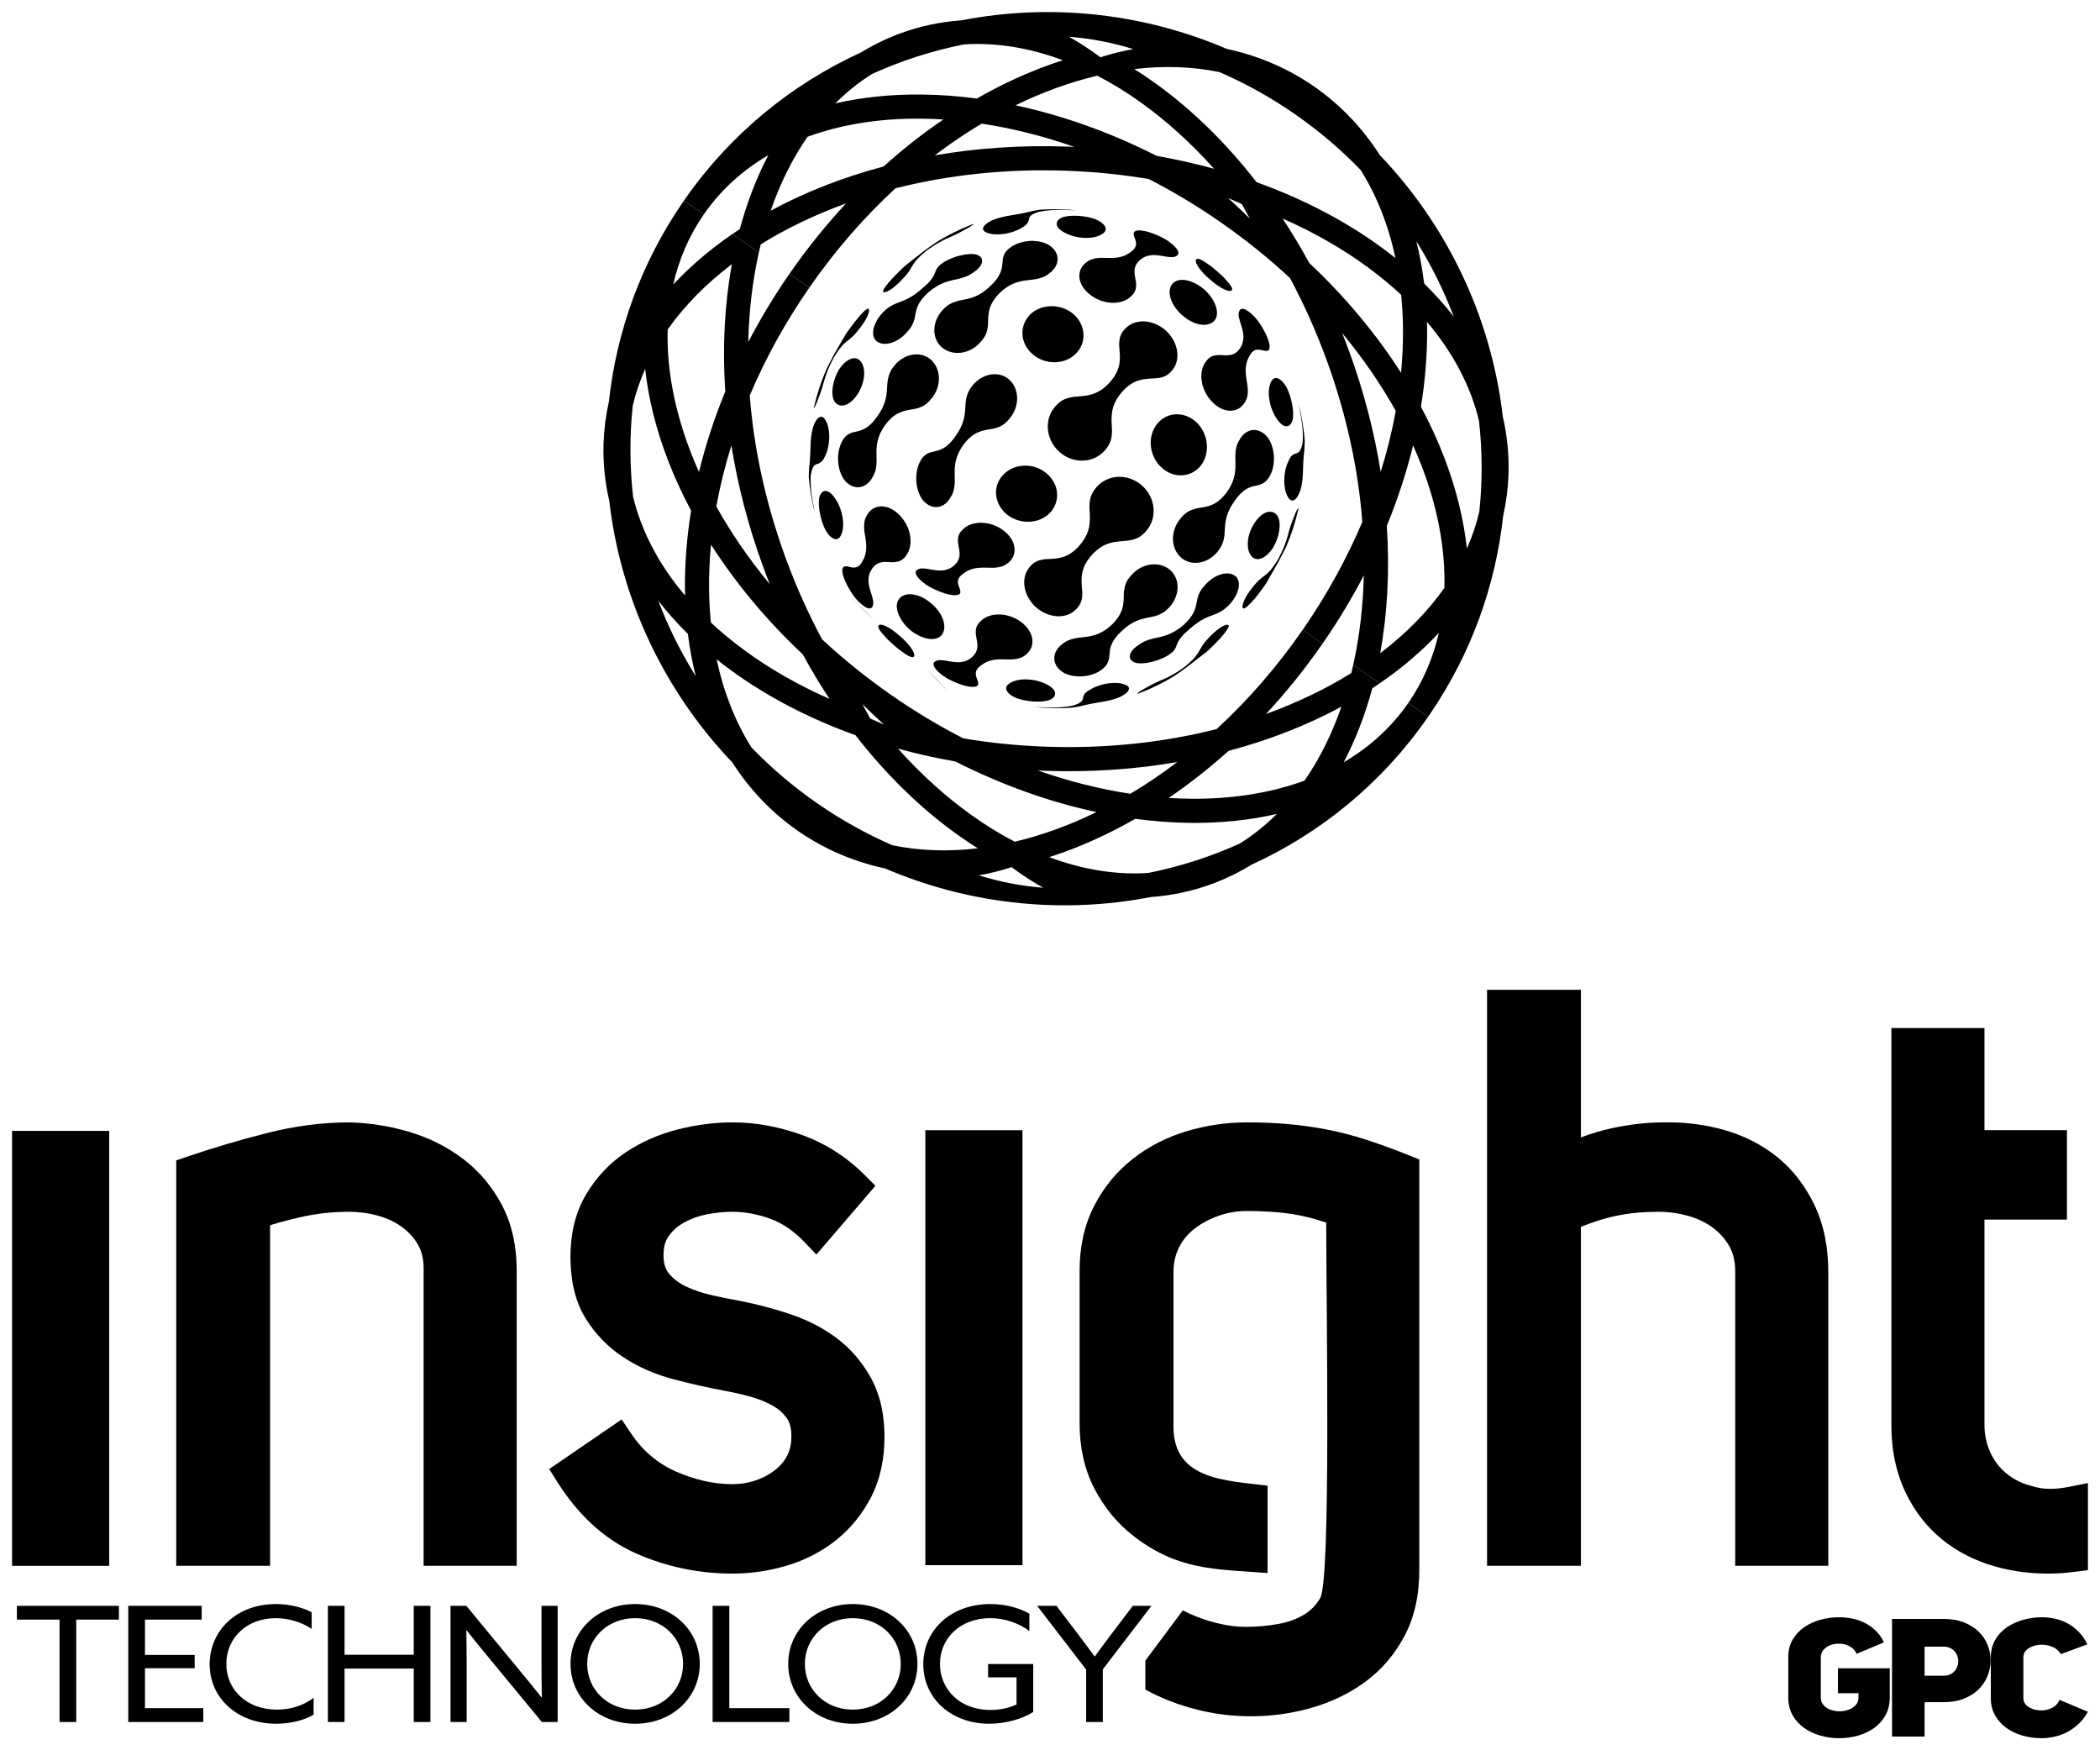 <?xml version="1.0" encoding="utf-8"?>
<svg width="174px" height="145px" viewBox="0 0 174 145" version="1.1" xmlns:xlink="http://www.w3.org/1999/xlink" xmlns="http://www.w3.org/2000/svg">
  <defs>
    <path d="M174 0L174 0L174 145L0 145L0 0L174 0Z" id="path_1" />
    <clipPath id="clip_1">
      <use xlink:href="#path_1" clip-rule="evenodd" fill-rule="evenodd" />
    </clipPath>
  </defs>
  <g id="logo">
    <path d="M174 0L174 0L174 145L0 145L0 0L174 0Z" id="logo" fill="currentColor" fill-opacity="0" stroke="none" />
    <g id="TEXTO" transform="translate(1 82)" clip-path="url(#clip_1)">
      <g id="TEXTO">
        <path d="M3.936 60.655L5.318 60.655L5.318 52.175L8.854 52.175L8.854 51.032L0.4 51.032L0.4 52.175L3.936 52.175L3.936 60.655ZM9.629 60.655L15.842 60.655L15.842 59.512L11.012 59.512L11.012 56.203L15.13 56.203L15.13 55.099L11.012 55.099L11.012 52.175L15.712 52.175L15.712 51.032L9.629 51.032L9.629 60.655ZM16.371 55.87C16.371 58.688 18.684 60.801 21.886 60.801C22.991 60.801 24.14 60.548 24.985 60.056L24.985 58.661C24.155 59.272 23.122 59.632 21.958 59.632C19.441 59.632 17.753 57.983 17.753 55.843C17.753 53.703 19.441 52.055 21.842 52.055C22.962 52.055 24.039 52.415 24.825 52.946L24.825 51.563C23.995 51.138 22.962 50.886 21.856 50.886C18.553 50.886 16.371 53.132 16.371 55.87L16.371 55.87ZM26.168 60.655L27.55 60.655L27.55 56.23L33.283 56.23L33.283 60.655L34.665 60.655L34.665 51.032L33.283 51.032L33.283 55.085L27.55 55.085L27.55 51.032L26.168 51.032L26.168 60.655ZM37.666 60.655L37.666 55.817C37.666 54.887 37.652 53.916 37.638 53.078L37.666 53.066C38.263 53.822 38.874 54.581 39.485 55.312L43.895 60.655L45.204 60.655L45.204 51.032L43.866 51.032L43.866 55.87C43.866 56.8 43.88 57.77 43.895 58.609L43.866 58.621C43.269 57.865 42.657 57.106 42.046 56.375L37.638 51.032L36.328 51.032L36.328 60.655L37.666 60.655ZM46.271 55.844C46.271 58.634 48.57 60.801 51.626 60.801C54.681 60.801 56.98 58.634 56.98 55.844C56.98 53.052 54.681 50.886 51.626 50.886C48.57 50.886 46.271 53.052 46.271 55.844L46.271 55.844ZM47.653 55.844C47.653 53.73 49.326 52.055 51.626 52.055C53.924 52.055 55.598 53.73 55.598 55.844C55.598 57.958 53.924 59.632 51.626 59.632C49.326 59.632 47.653 57.958 47.653 55.844L47.653 55.844ZM58.046 60.655L64.405 60.655L64.405 59.512L59.428 59.512L59.428 51.032L58.046 51.032L58.046 60.655ZM64.308 55.844C64.308 58.634 66.606 60.801 69.661 60.801C72.718 60.801 75.017 58.634 75.017 55.844C75.017 53.052 72.718 50.886 69.661 50.886C66.606 50.886 64.308 53.052 64.308 55.844L64.308 55.844ZM65.689 55.844C65.689 53.73 67.363 52.055 69.661 52.055C71.961 52.055 73.634 53.73 73.634 55.844C73.634 57.958 71.961 59.632 69.661 59.632C67.363 59.632 65.689 57.958 65.689 55.844L65.689 55.844ZM75.501 55.87C75.501 58.727 77.844 60.801 80.957 60.801C82.31 60.801 83.678 60.415 84.61 59.83L84.61 55.856L80.87 55.856L80.87 56.959L83.227 56.959L83.227 59.206C82.645 59.485 81.889 59.659 81.073 59.659C78.454 59.659 76.883 57.89 76.883 55.844C76.883 53.729 78.556 52.055 81.03 52.055C82.282 52.055 83.445 52.481 84.289 53.118L84.289 51.683C83.533 51.258 82.427 50.886 81.059 50.886C77.785 50.886 75.501 53.039 75.501 55.87L75.501 55.87ZM88.993 60.655L90.376 60.655L90.376 56.296L94.406 51.032L92.864 51.032L91.089 53.372C90.609 54.009 90.158 54.608 89.721 55.219L89.692 55.219C89.241 54.593 88.775 53.983 88.324 53.384L86.534 51.032L84.934 51.032L88.993 56.309L88.993 60.655" id="TECHNOLOGY" fill="currentColor" fill-rule="evenodd" stroke="none" />
        <g id="INSIGHT">
          <path d="M108.886 19.286C108.006 18.984 107.101 18.744 106.186 18.598C104.917 18.394 103.616 18.324 102.332 18.324C101.54 18.324 100.766 18.449 100.016 18.705C99.29 18.954 98.612 19.304 97.999 19.769C97.447 20.19 97.014 20.707 96.698 21.325C96.365 21.975 96.23 22.678 96.23 23.406L96.23 36.196C96.23 40.653 100.66 40.642 104.028 41.077L104.028 48.314C99.634 47.992 96.61 48.088 92.962 45.28C91.586 44.221 90.501 42.898 89.698 41.358C88.818 39.675 88.453 37.829 88.453 35.938L88.453 23.277C88.453 21.404 88.802 19.567 89.663 17.895C90.446 16.371 91.509 15.062 92.856 14.007C94.191 12.96 95.694 12.204 97.315 11.715C98.947 11.225 100.628 10.982 102.332 10.982C103.434 10.982 104.537 11.023 105.634 11.116C106.705 11.207 107.77 11.354 108.826 11.553C109.949 11.764 111.055 12.052 112.143 12.4C113.369 12.794 114.58 13.245 115.776 13.724L116.599 14.055L116.599 48.081C116.599 49.989 116.257 51.889 115.346 53.583C114.542 55.075 113.464 56.35 112.095 57.348C110.751 58.328 109.252 59.029 107.656 59.485C106.026 59.952 104.35 60.183 102.655 60.183C100.289 60.183 97.992 59.736 95.791 58.863C95.136 58.603 94.505 58.305 93.9 57.967L93.9 55.572L97.002 51.411C97.354 51.592 97.715 51.755 98.082 51.901C98.766 52.175 99.472 52.392 100.192 52.547C100.852 52.69 101.528 52.776 102.203 52.776C103.11 52.776 104.015 52.697 104.907 52.538C105.658 52.404 106.386 52.163 107.041 51.767C107.611 51.426 108.053 50.968 108.388 50.392C109.292 48.838 108.886 26.053 108.886 19.286" id="path14" fill="currentColor" fill-rule="evenodd" stroke="none" />
          <path d="M21.379 19.503L21.379 47.714L13.603 47.714L13.603 14.132L14.491 13.829C16.678 13.084 18.895 12.427 21.135 11.862C23.359 11.299 25.638 10.982 27.951 10.982C29.66 11.028 31.33 11.293 32.951 11.78C34.56 12.264 36.061 13.005 37.398 14.028C38.745 15.06 39.812 16.35 40.599 17.854C41.476 19.532 41.813 21.395 41.813 23.277L41.813 47.714L34.1 47.714L34.1 23.082C34.1 22.383 33.974 21.685 33.61 21.077C33.258 20.488 32.806 19.998 32.244 19.605C31.642 19.184 30.977 18.889 30.269 18.698C29.505 18.494 28.724 18.389 27.933 18.389C26.568 18.389 25.208 18.532 23.877 18.839C23.045 19.031 22.202 19.245 21.379 19.503" id="path18" fill="currentColor" fill-rule="evenodd" stroke="none" />
          <path d="M59.694 40.955C60.327 40.955 60.946 40.859 61.547 40.664C62.132 40.474 62.672 40.199 63.163 39.828C63.601 39.499 63.953 39.099 64.211 38.614C64.479 38.11 64.573 37.539 64.573 36.97C64.573 36.469 64.494 35.919 64.199 35.498C63.894 35.064 63.506 34.726 63.044 34.463C62.468 34.137 61.851 33.892 61.214 33.715C60.507 33.518 59.791 33.357 59.071 33.223C57.642 32.96 56.225 32.635 54.819 32.266C53.343 31.88 51.94 31.284 50.663 30.447C49.384 29.61 48.336 28.532 47.528 27.231C46.579 25.704 46.267 23.889 46.267 22.114C46.267 20.286 46.633 18.492 47.584 16.913C48.417 15.529 49.503 14.361 50.846 13.463C52.164 12.583 53.616 11.962 55.15 11.57C56.637 11.193 58.159 10.982 59.694 10.982C61.67 10.982 63.602 11.357 65.458 12.028C67.441 12.747 69.184 13.876 70.676 15.373L71.536 16.233L66.644 21.933L65.647 20.891C64.842 20.05 63.901 19.353 62.799 18.957C61.799 18.6 60.758 18.389 59.694 18.389C58.997 18.389 58.297 18.465 57.611 18.592C56.945 18.716 56.309 18.936 55.714 19.261C55.194 19.546 54.753 19.916 54.407 20.397C54.076 20.855 53.978 21.431 53.978 21.984C53.978 22.526 54.075 23.098 54.437 23.52C54.839 23.99 55.327 24.345 55.888 24.602C56.588 24.922 57.324 25.157 58.074 25.321C58.859 25.493 59.647 25.656 60.452 25.797C61.829 26.072 63.173 26.435 64.492 26.875C65.861 27.333 67.15 27.981 68.309 28.845C69.492 29.728 70.437 30.843 71.153 32.134C71.984 33.633 72.285 35.336 72.285 37.036C72.285 38.77 71.971 40.481 71.172 42.032C70.457 43.416 69.495 44.618 68.277 45.59C67.071 46.552 65.705 47.246 64.23 47.691C62.755 48.138 61.236 48.362 59.694 48.362C56.927 48.362 54.254 47.816 51.722 46.7C48.927 45.466 46.799 43.336 45.18 40.775L44.503 39.703L50.51 35.59L51.245 36.695C52.197 38.126 53.428 39.211 55.001 39.904C56.489 40.558 58.062 40.955 59.694 40.955" id="path20" fill="currentColor" fill-rule="evenodd" stroke="none" />
          <path d="M75.67 11.631L83.72 11.631L83.72 47.666L75.67 47.666L75.67 11.631Z" id="Retângulo" fill="currentColor" fill-rule="evenodd" stroke="none" />
          <path d="M0 11.685L8.05 11.685L8.05 47.72L0 47.72L0 11.685Z" id="Retângulo-Copy" fill="currentColor" fill-rule="evenodd" stroke="none" />
          <path d="M129.989 19.634L129.989 47.714L122.213 47.714L122.213 0L129.989 0L129.989 12.227C130.826 11.91 131.684 11.653 132.562 11.463C133.976 11.159 135.418 10.982 136.866 10.982C137.016 10.982 137.166 10.982 137.317 10.982C138.858 10.982 140.381 11.191 141.865 11.613C143.471 12.069 144.96 12.805 146.262 13.856C147.581 14.926 148.587 16.269 149.325 17.793C150.171 19.542 150.487 21.476 150.487 23.406L150.487 47.715L142.774 47.715L142.774 23.341C142.774 22.608 142.65 21.866 142.277 21.225C141.922 20.617 141.465 20.102 140.897 19.687C140.284 19.24 139.595 18.931 138.867 18.727C138.066 18.503 137.246 18.389 136.414 18.389C135.25 18.389 134.08 18.483 132.937 18.718C131.944 18.92 130.947 19.253 129.989 19.634" id="path24" fill="currentColor" fill-rule="evenodd" stroke="none" />
          <path d="M163.427 11.628L170.26 11.628L170.26 19.034L163.427 19.034L163.427 36.067C163.427 36.84 163.587 37.577 163.896 38.285C164.204 38.986 164.653 39.573 165.241 40.061C165.873 40.587 166.605 40.925 167.398 41.123L167.432 41.132L167.466 41.143C167.925 41.284 168.405 41.342 168.885 41.342C169.403 41.342 169.926 41.275 170.433 41.173L172 40.86L172 48.077L170.853 48.222C170.496 48.267 170.137 48.301 169.778 48.326C169.417 48.349 169.054 48.362 168.691 48.362C166.956 48.362 165.238 48.113 163.593 47.548C162.048 47.015 160.633 46.217 159.427 45.108C158.234 44.014 157.327 42.692 156.69 41.202C155.995 39.576 155.715 37.829 155.715 36.067L155.715 3.166L163.427 3.166L163.427 11.628" id="path26" fill="currentColor" fill-rule="evenodd" stroke="none" />
        </g>
        <g id="GPC" transform="translate(147.171 51.98)">
          <path d="M20.987 10.02C20.464 10.02 19.951 9.95 19.449 9.814C18.947 9.674 18.497 9.467 18.1 9.186C17.704 8.907 17.385 8.558 17.144 8.142C16.903 7.723 16.782 7.24 16.782 6.689L16.782 3.33C16.782 2.779 16.903 2.295 17.144 1.878C17.385 1.461 17.704 1.114 18.1 0.839C18.497 0.563 18.952 0.354 19.465 0.213C19.977 0.071 20.499 0 21.032 0C21.363 0 21.704 0.036 22.056 0.109C22.408 0.182 22.749 0.304 23.081 0.474C23.412 0.644 23.726 0.873 24.023 1.163C24.318 1.451 24.573 1.812 24.784 2.243L22.584 3.055C22.402 2.753 22.142 2.542 21.8 2.422C21.529 2.322 21.262 2.27 21.002 2.27C20.922 2.27 20.84 2.275 20.76 2.284C20.418 2.322 20.119 2.429 19.863 2.608C19.608 2.787 19.479 3.028 19.479 3.33L19.479 6.689C19.479 6.983 19.608 7.219 19.863 7.398C20.119 7.577 20.418 7.68 20.76 7.707C20.821 7.716 20.881 7.721 20.941 7.721C21.222 7.721 21.499 7.661 21.77 7.543C22.092 7.414 22.327 7.179 22.478 6.841L24.829 7.832C24.608 8.226 24.346 8.564 24.046 8.843C23.743 9.124 23.422 9.351 23.081 9.526C22.739 9.7 22.388 9.825 22.026 9.903C21.665 9.98 21.318 10.02 20.987 10.02" id="path30" fill="currentColor" fill-rule="evenodd" stroke="none" />
          <path d="M12.861 4.844C13.133 4.844 13.359 4.785 13.54 4.665C13.721 4.547 13.856 4.397 13.947 4.218C14.037 4.039 14.082 3.848 14.082 3.64C14.082 3.434 14.037 3.241 13.947 3.062C13.856 2.883 13.721 2.735 13.54 2.615C13.359 2.495 13.133 2.436 12.861 2.436L11.295 2.436L11.295 4.844L12.861 4.844ZM8.597 0.138L12.861 0.138C13.515 0.138 14.085 0.236 14.572 0.433C15.059 0.63 15.467 0.889 15.793 1.211C16.12 1.531 16.362 1.9 16.524 2.313C16.684 2.724 16.765 3.146 16.765 3.579C16.765 4.01 16.682 4.434 16.515 4.851C16.35 5.269 16.107 5.638 15.784 5.96C15.464 6.282 15.059 6.539 14.572 6.738C14.085 6.934 13.519 7.033 12.877 7.033L11.295 7.033L11.295 9.882L8.597 9.882L8.597 0.138" id="path32" fill="currentColor" fill-rule="evenodd" stroke="none" />
          <path d="M4.173 2.189C4.103 2.189 4.033 2.193 3.963 2.202C3.731 2.22 3.523 2.277 3.338 2.374C3.151 2.47 2.999 2.595 2.878 2.753C2.758 2.908 2.697 3.093 2.697 3.304L2.697 6.648C2.697 6.904 2.775 7.117 2.93 7.287C3.087 7.458 3.279 7.584 3.511 7.666C3.742 7.748 3.991 7.789 4.256 7.789C4.522 7.789 4.771 7.746 5.003 7.661C5.234 7.571 5.427 7.446 5.582 7.28C5.739 7.115 5.816 6.904 5.816 6.648L5.816 6.29L4.114 6.29L4.114 4.225L8.408 4.225L8.408 6.648C8.408 7.206 8.29 7.698 8.054 8.12C7.818 8.542 7.504 8.893 7.112 9.174C6.72 9.453 6.274 9.664 5.771 9.807C5.269 9.948 4.752 10.02 4.219 10.02C3.687 10.02 3.169 9.948 2.667 9.807C2.165 9.664 1.715 9.453 1.318 9.174C0.922 8.893 0.602 8.542 0.361 8.12C0.121 7.698 0 7.206 0 6.648L0 3.304C0 2.753 0.121 2.27 0.361 1.857C0.602 1.445 0.922 1.1 1.318 0.825C1.715 0.551 2.165 0.343 2.667 0.206C3.169 0.068 3.687 0 4.219 0C4.56 0 4.912 0.034 5.273 0.104C5.636 0.172 5.982 0.288 6.314 0.452C6.645 0.619 6.951 0.833 7.232 1.1C7.513 1.366 7.745 1.692 7.926 2.078L5.665 3.028C5.565 2.808 5.422 2.633 5.236 2.506C5.05 2.375 4.847 2.284 4.626 2.229C4.486 2.202 4.335 2.189 4.173 2.189" id="path34" fill="currentColor" fill-rule="evenodd" stroke="none" />
        </g>
      </g>
    </g>
    <g id="BOLAS" transform="translate(50 1)" clip-path="url(#clip_1)">
      <g id="BOLA-EXTERNA">
        <path d="M36.935 70.009C39.669 71.033 42.435 71.494 45.125 71.322C47.743 70.802 50.298 69.982 52.734 68.879C53.836 68.186 54.857 67.369 55.795 66.431C53.56 66.946 51.175 67.194 48.688 67.171C47.18 67.157 45.635 67.046 44.064 66.837C42.118 67.95 40.139 68.874 38.157 69.594C37.751 69.739 37.343 69.88 36.935 70.009L36.935 70.009ZM13.787 47.4C13.596 46.919 13.409 46.435 13.23 45.945L13.209 45.89C11.987 42.546 11.123 39.19 10.601 35.905C10.07 37.601 9.654 39.29 9.352 40.957C10.573 43.152 12.057 45.316 13.787 47.4L13.787 47.4ZM36.437 72.543C35.559 72.055 34.687 71.487 33.819 70.84C32.906 71.134 31.996 71.363 31.095 71.515C32.866 72.065 34.652 72.408 36.437 72.543L36.437 72.543ZM22.105 58.524C22.482 58.697 22.863 58.864 23.245 59.025C23.082 58.879 22.92 58.73 22.759 58.579C22.314 58.166 21.876 57.747 21.444 57.322C21.662 57.726 21.883 58.129 22.105 58.524L22.105 58.524ZM8.903 50.574C9.757 51.371 10.678 52.134 11.663 52.856C13.755 54.393 16.131 55.755 18.73 56.9C17.954 55.724 17.214 54.493 16.517 53.215C13.496 50.374 10.944 47.294 8.913 44.117C8.793 45.357 8.739 46.583 8.751 47.782C8.76 48.731 8.812 49.662 8.903 50.574L8.903 50.574ZM3.458 29.561C3.016 30.556 2.669 31.578 2.425 32.627C2.161 35.129 2.175 37.646 2.454 40.139C3.153 43.059 4.639 45.829 6.763 48.336C6.759 48.159 6.755 47.984 6.753 47.804C6.733 45.697 6.903 43.52 7.264 41.306C6.517 39.908 5.871 38.5 5.331 37.09C4.359 34.561 3.727 32.029 3.458 29.561L3.458 29.561ZM10.641 20.886C8.514 22.5 6.716 24.319 5.32 26.299C5.231 29.52 5.88 32.942 7.197 36.375C7.418 36.952 7.658 37.528 7.916 38.103C8.454 35.889 9.181 33.655 10.094 31.432C9.846 27.738 10.039 24.183 10.641 20.886L10.641 20.886ZM6.997 51.514C6.102 50.636 5.282 49.718 4.544 48.769C5.365 50.931 6.401 53.024 7.646 55.015C7.362 53.882 7.146 52.713 6.997 51.514L6.997 51.514ZM20.883 59.908C16.978 58.505 13.465 56.657 10.486 54.47C10.108 54.191 9.736 53.907 9.375 53.617C9.947 56.298 10.91 58.766 12.263 60.921C13.891 62.605 15.708 64.158 17.709 65.546C19.709 66.933 21.8 68.093 23.947 69.026C26.199 69.492 28.579 69.566 31.017 69.278C30.432 68.91 29.852 68.522 29.277 68.109C26.273 65.954 23.427 63.184 20.883 59.908L20.883 59.908ZM29.157 62.083C27.53 61.799 25.945 61.443 24.406 61.02C26.301 63.139 28.33 64.973 30.44 66.488C31.631 67.341 32.847 68.093 34.077 68.733C35.208 68.465 36.343 68.125 37.48 67.711C38.607 67.303 39.735 66.824 40.854 66.276C36.998 65.45 33.042 64.054 29.157 62.083L29.157 62.083ZM47.543 62.133C44.068 62.732 40.394 62.991 36.601 62.857L36.554 62.855C36.367 62.848 36.18 62.841 35.992 62.832C38.578 63.736 41.151 64.378 43.658 64.76C44.974 63.977 46.272 63.098 47.543 62.133L47.543 62.133ZM61.145 57.544C58.336 59.066 55.187 60.305 51.792 61.207C50.191 62.648 48.532 63.949 46.835 65.103C47.464 65.144 48.087 65.166 48.703 65.171C52.094 65.2 55.274 64.701 58.09 63.67C59.338 61.87 60.361 59.808 61.145 57.544L61.145 57.544ZM68.327 58.387C64.504 63.902 59.41 68.023 53.688 70.64C52.742 71.224 51.744 71.721 50.691 72.127L50.689 72.132L50.389 72.241C48.752 72.841 47.068 73.19 45.361 73.313C45.071 73.37 44.779 73.422 44.487 73.472C37.514 74.654 30.162 73.867 23.35 70.951C20.764 70.395 18.325 69.367 16.12 67.839C13.915 66.308 12.098 64.383 10.671 62.154C5.554 56.795 2.239 50.184 0.903 43.234C0.73 42.328 0.589 41.415 0.484 40.498C0.127 38.968 -0.039 37.394 0.008 35.794L0.01 35.671C0.05 34.522 0.2 33.394 0.448 32.293C1.079 26.469 3.12 20.738 6.673 15.614L8.32 16.756C7.093 18.525 6.256 20.484 5.782 22.573C7.196 21.056 8.84 19.655 10.679 18.393L12.876 19.916C12.355 22.253 12.058 24.743 11.997 27.336C12.995 25.422 14.134 23.529 15.416 21.678L17.063 22.823C15.049 25.727 13.402 28.737 12.121 31.768C12.456 36.1 13.42 40.627 15.069 45.148L15.088 45.203C15.959 47.584 16.977 49.846 18.116 51.968C19.883 53.61 21.814 55.167 23.9 56.616C25.834 57.958 27.812 59.141 29.808 60.167C32.013 60.539 34.296 60.773 36.638 60.857L36.688 60.859C41.68 61.034 46.453 60.503 50.806 59.4C53.377 57.031 55.787 54.28 57.937 51.178L59.584 52.32C58.129 54.418 56.557 56.364 54.899 58.149C57.466 57.22 59.839 56.08 61.966 54.759C62.02 54.536 62.073 54.312 62.124 54.082L64.32 55.608C64.118 55.746 63.912 55.885 63.705 56.021C63.11 58.219 62.318 60.276 61.339 62.149C63.466 60.9 65.279 59.268 66.681 57.245L68.327 58.387" id="path38" fill="currentColor" fill-rule="evenodd" stroke="none" />
        <path d="M38.064 3.989C35.33 2.968 32.564 2.505 29.875 2.679C27.255 3.199 24.701 4.019 22.266 5.122C21.163 5.813 20.142 6.632 19.204 7.568C21.439 7.055 23.825 6.807 26.311 6.83C27.82 6.843 29.365 6.955 30.935 7.164C32.881 6.049 34.86 5.127 36.842 4.407C37.249 4.26 37.657 4.121 38.064 3.989L38.064 3.989ZM61.212 26.601C61.403 27.08 61.589 27.566 61.768 28.056L61.79 28.11C63.013 31.455 63.876 34.811 64.399 38.096C64.929 36.4 65.346 34.711 65.648 33.044C64.426 30.849 62.941 28.685 61.212 26.601L61.212 26.601ZM38.563 2.044C39.44 2.532 40.314 3.099 41.18 3.746C42.093 3.452 43.003 3.224 43.905 3.068C42.134 2.521 40.347 2.179 38.563 2.044L38.563 2.044ZM52.894 15.906C52.517 15.733 52.137 15.566 51.754 15.403C51.916 15.551 52.079 15.7 52.241 15.851C52.685 16.263 53.123 16.681 53.555 17.106C53.337 16.7 53.116 16.3 52.894 15.906L52.894 15.906ZM66.096 23.424C65.243 22.63 64.322 21.867 63.337 21.145C61.243 19.608 58.868 18.245 56.269 17.101C57.046 18.277 57.785 19.508 58.482 20.786C61.503 23.626 64.055 26.707 66.087 29.884C66.206 28.642 66.26 27.418 66.248 26.219C66.239 25.27 66.187 24.339 66.096 23.424L66.096 23.424ZM71.541 44.437C71.984 43.445 72.331 42.423 72.574 41.374C72.838 38.873 72.825 36.355 72.546 33.862C71.845 30.942 70.36 28.172 68.236 25.665C68.241 25.842 68.244 26.017 68.246 26.197C68.267 28.303 68.096 30.481 67.734 32.695C68.483 34.093 69.129 35.501 69.669 36.911C70.64 39.44 71.272 41.972 71.541 44.437L71.541 44.437ZM64.358 53.115C66.486 51.501 68.283 49.682 69.678 47.702C69.768 44.48 69.12 41.059 67.802 37.624C67.581 37.049 67.341 36.473 67.084 35.898C66.545 38.112 65.819 40.346 64.906 42.569C65.153 46.263 64.961 49.818 64.358 53.115L64.358 53.115ZM68.002 22.487C68.898 23.365 69.717 24.28 70.455 25.232C69.634 23.068 68.598 20.974 67.354 18.986C67.638 20.116 67.854 21.288 68.002 22.487L68.002 22.487ZM54.115 14.093C58.021 15.496 61.534 17.344 64.513 19.531C64.892 19.81 65.263 20.094 65.624 20.382C65.054 17.701 64.09 15.235 62.737 13.08C61.109 11.396 59.291 9.843 57.291 8.455C55.291 7.068 53.2 5.908 51.053 4.975C48.8 4.509 46.42 4.434 43.982 4.723C44.568 5.091 45.147 5.479 45.722 5.892C48.726 8.047 51.572 10.814 54.115 14.093L54.115 14.093ZM45.843 11.916C47.469 12.202 49.054 12.558 50.593 12.98C48.698 10.862 46.67 9.028 44.56 7.513C43.369 6.659 42.152 5.908 40.922 5.268C39.792 5.536 38.656 5.876 37.52 6.289C36.392 6.698 35.264 7.177 34.145 7.724C38.001 8.548 41.958 9.947 45.843 11.915L45.843 11.916ZM27.456 11.868C30.932 11.268 34.607 11.01 38.398 11.144L38.441 11.146C38.63 11.153 38.819 11.159 39.008 11.169C36.422 10.263 33.849 9.622 31.34 9.241C30.025 10.024 28.728 10.903 27.456 11.868L27.456 11.868ZM13.855 16.456C16.663 14.935 19.812 13.696 23.207 12.794C24.808 11.352 26.468 10.052 28.165 8.898C27.535 8.857 26.913 8.835 26.297 8.83C22.906 8.8 19.725 9.3 16.91 10.331C15.662 12.131 14.638 14.193 13.855 16.456L13.855 16.456ZM58.879 6.162C61.085 7.693 62.901 9.618 64.329 11.848C69.446 17.206 72.761 23.817 74.095 30.765C74.27 31.673 74.409 32.586 74.516 33.501C74.873 35.033 75.038 36.607 74.992 38.207L74.989 38.33C74.949 39.479 74.8 40.607 74.552 41.708C73.93 47.448 71.937 53.099 68.478 58.167L68.327 58.387L66.68 57.245L66.829 57.027C67.974 55.317 68.763 53.431 69.218 51.428C67.862 52.884 66.294 54.232 64.544 55.451L64.32 55.608L62.123 54.083L62.181 53.821C62.667 51.562 62.944 49.16 63.002 46.665C62.041 48.511 60.947 50.336 59.72 52.123L59.583 52.321L57.937 51.178L58.069 50.985C60.023 48.141 61.626 45.196 62.879 42.233C62.542 37.892 61.574 33.351 59.92 28.821L59.911 28.799C59.04 26.417 58.023 24.156 56.884 22.033C55.117 20.391 53.185 18.834 51.099 17.385C49.165 16.043 47.187 14.86 45.192 13.834C42.988 13.462 40.704 13.226 38.362 13.144L38.312 13.142C33.32 12.967 28.547 13.498 24.193 14.601C21.647 16.947 19.259 19.669 17.125 22.732L17.062 22.823L15.416 21.678L15.475 21.595C16.913 19.528 18.465 17.612 20.101 15.852C17.534 16.781 15.162 17.921 13.035 19.242C12.988 19.433 12.942 19.624 12.899 19.817L12.876 19.917L10.679 18.393L10.759 18.339C10.935 18.218 11.115 18.098 11.296 17.98C11.89 15.782 12.682 13.725 13.661 11.852C11.558 13.087 9.761 14.697 8.367 16.688L8.32 16.756L6.673 15.614L6.717 15.551C10.535 10.07 15.612 5.969 21.311 3.358C22.257 2.777 23.256 2.28 24.308 1.873L24.311 1.869L24.611 1.76C26.249 1.161 27.931 0.809 29.639 0.688C29.929 0.631 30.221 0.579 30.512 0.529C37.486 -0.656 44.838 0.134 51.649 3.05C54.235 3.606 56.674 4.634 58.879 6.162" id="path40" fill="currentColor" fill-rule="evenodd" stroke="none" />
      </g>
      <g id="BOLA-INTERNA" transform="translate(17.009 16.333)">
        <path d="M11.574 39.915L11.57 39.906C11.43 39.775 11.27 39.625 11.092 39.452C10.658 39.021 10.226 38.58 9.876 38.212L9.871 38.212C10.43 38.825 10.997 39.393 11.574 39.915L11.574 39.915ZM9.259 20.846C9.473 20.466 9.697 20.294 9.936 20.196C10.04 20.155 10.15 20.115 10.258 20.105C10.783 19.974 11.389 19.91 12.148 18.814C12.955 17.715 12.942 16.92 12.987 16.2C12.993 16.041 13.011 15.887 13.045 15.726C13.105 15.376 13.239 15.018 13.556 14.627L13.556 14.627C13.574 14.604 13.591 14.582 13.609 14.559C14.421 13.598 15.728 13.374 16.573 14.082C17.47 14.847 17.51 16.323 16.636 17.349C16.616 17.374 16.595 17.399 16.579 17.413L16.581 17.413C16.232 17.833 15.883 18.015 15.525 18.121C15.374 18.167 15.22 18.203 15.068 18.216C14.371 18.341 13.637 18.414 12.807 19.529C12.028 20.623 12.083 21.459 12.096 22.233C12.108 22.399 12.107 22.578 12.092 22.742C12.072 23.125 11.99 23.511 11.734 23.893C11.723 23.922 11.709 23.936 11.697 23.965C11.104 24.894 10.08 24.905 9.416 24.047C8.819 23.209 8.737 21.842 9.226 20.907C9.235 20.891 9.246 20.878 9.259 20.846L9.259 20.846ZM9.01 29.866C9.168 29.744 9.407 29.739 9.682 29.778C9.8 29.789 9.917 29.805 10.047 29.834C10.646 29.937 11.334 30.071 11.967 29.58C12.68 29.01 12.508 28.415 12.402 27.839C12.372 27.712 12.359 27.584 12.364 27.459C12.349 27.155 12.428 26.865 12.725 26.572C12.745 26.558 12.753 26.54 12.774 26.526C13.53 25.757 15.067 25.795 16.137 26.617C17.192 27.403 17.357 28.597 16.553 29.274C16.537 29.287 16.52 29.301 16.503 29.314L16.503 29.314C16.196 29.571 15.853 29.657 15.497 29.689C15.348 29.705 15.201 29.709 15.039 29.7C14.331 29.689 13.553 29.616 12.839 30.166C12.164 30.618 12.362 31.049 12.499 31.405C12.535 31.478 12.553 31.546 12.553 31.605C12.588 31.753 12.57 31.875 12.367 31.948C12.348 31.948 12.345 31.955 12.325 31.953C11.878 32.073 10.846 31.748 9.964 31.258C9.089 30.718 8.623 30.114 8.981 29.882C8.985 29.873 9.006 29.875 9.01 29.866L9.01 29.866ZM6.134 8.56C6.439 8.243 6.707 8.063 6.968 7.931C7.08 7.872 7.197 7.82 7.319 7.775C7.869 7.564 8.474 7.389 9.38 6.583C10.307 5.825 10.391 5.432 10.532 5.087C10.557 5.016 10.601 4.944 10.647 4.873C10.752 4.717 10.917 4.553 11.249 4.349L11.249 4.349C11.265 4.34 11.28 4.328 11.296 4.319C12.113 3.863 13.232 3.606 13.881 3.752C14.589 3.972 14.53 4.626 13.696 5.198C13.666 5.216 13.652 5.227 13.638 5.239C13.296 5.489 12.967 5.618 12.623 5.711C12.477 5.756 12.343 5.786 12.19 5.815C11.547 5.958 10.853 6.097 9.918 6.88C8.992 7.718 8.93 8.263 8.816 8.817C8.796 8.942 8.773 9.064 8.735 9.189C8.646 9.491 8.504 9.798 8.158 10.166C8.149 10.177 8.128 10.2 8.107 10.222C7.293 11.131 6.136 11.419 5.579 10.892C5.102 10.427 5.349 9.423 6.085 8.613C6.097 8.599 6.109 8.585 6.134 8.56L6.134 8.56ZM1.539 13.099L1.545 13.097C1.644 12.892 1.799 12.59 2.063 12.089C2.577 11.21 2.81 10.776 3.037 10.406C3.078 10.345 3.121 10.284 3.163 10.22L3.163 10.218C3.507 9.721 3.881 9.239 4.28 8.772C4.607 8.411 4.866 8.19 4.946 8.24C5.143 8.376 4.798 9.178 4.125 9.991C4.114 10.004 4.102 10.02 4.091 10.034L4.091 10.034C3.833 10.365 3.621 10.572 3.44 10.715C3.357 10.79 3.281 10.849 3.215 10.894C2.902 11.153 2.618 11.392 2.077 12.291C1.592 13.203 1.424 13.73 1.266 14.255C1.238 14.366 1.208 14.475 1.168 14.602C1.093 14.874 1.003 15.163 0.862 15.512C0.855 15.531 0.848 15.546 0.841 15.565C0.604 16.223 0.434 16.55 0.42 16.466L0.418 16.466C0.681 15.315 1.053 14.187 1.539 13.099L1.539 13.099ZM2.779 19.204C2.993 18.825 3.218 18.652 3.456 18.555C3.56 18.512 3.669 18.473 3.778 18.464C4.303 18.332 4.908 18.267 5.668 17.172C6.475 16.073 6.461 15.276 6.507 14.557C6.512 14.4 6.53 14.245 6.565 14.084C6.625 13.735 6.758 13.374 7.075 12.983L7.075 12.986C7.093 12.96 7.111 12.938 7.129 12.917C7.94 11.955 9.247 11.732 10.093 12.438C10.989 13.203 11.03 14.681 10.155 15.708C10.136 15.73 10.114 15.755 10.099 15.771L10.099 15.771C9.752 16.189 9.404 16.373 9.044 16.477C8.894 16.525 8.739 16.561 8.587 16.575C7.891 16.7 7.158 16.77 6.327 17.887C5.547 18.982 5.602 19.817 5.616 20.591C5.628 20.757 5.626 20.934 5.612 21.1C5.592 21.482 5.51 21.867 5.254 22.251C5.242 22.278 5.229 22.294 5.217 22.322C4.624 23.25 3.6 23.264 2.935 22.403C2.339 21.568 2.258 20.199 2.745 19.265C2.755 19.25 2.767 19.234 2.779 19.204L2.779 19.204ZM4.014 15.365C4.682 14.4 4.782 13.129 4.273 12.568C3.836 12.073 3.055 12.425 2.492 13.303C1.972 14.198 1.795 15.338 2.124 15.912C2.535 16.541 3.393 16.316 4.014 15.365L4.014 15.365ZM18.318 29.628C18.623 29.242 18.972 29.101 19.341 29.033C19.5 28.994 19.668 28.983 19.834 28.981C20.615 28.933 21.493 28.951 22.446 27.841C23.428 26.703 23.309 25.777 23.272 24.926C23.252 24.737 23.253 24.553 23.272 24.369C23.302 23.943 23.421 23.523 23.795 23.089C23.814 23.064 23.833 23.041 23.853 23.016C24.783 21.942 26.462 21.879 27.604 22.88C28.743 23.886 28.908 25.568 27.973 26.642C27.953 26.665 27.935 26.685 27.914 26.708L27.914 26.708C27.534 27.14 27.138 27.317 26.721 27.403C26.544 27.446 26.358 27.471 26.174 27.478C25.328 27.555 24.405 27.564 23.413 28.695C22.455 29.798 22.591 30.672 22.643 31.456C22.668 31.626 22.673 31.794 22.662 31.96C22.654 32.343 22.552 32.704 22.223 33.068L22.224 33.068C22.202 33.083 22.191 33.106 22.17 33.122C21.379 33.976 19.905 33.908 18.838 32.984C17.8 32.05 17.536 30.588 18.27 29.687C18.284 29.664 18.298 29.639 18.318 29.628L18.318 29.628ZM20.968 36.067C21.309 35.758 21.677 35.626 22.053 35.554C22.212 35.517 22.387 35.492 22.552 35.481C23.316 35.39 24.144 35.336 25.129 34.405C26.114 33.426 26.085 32.684 26.104 31.98C26.097 31.826 26.11 31.666 26.147 31.505C26.193 31.137 26.326 30.765 26.69 30.366L26.691 30.366C26.711 30.341 26.733 30.316 26.746 30.3C27.645 29.283 29.104 29.128 29.979 29.918C30.789 30.668 30.747 32 29.911 32.94C29.892 32.961 29.871 32.981 29.852 33.002L29.852 33.002C29.51 33.369 29.174 33.551 28.827 33.665C28.684 33.715 28.535 33.751 28.379 33.778C27.677 33.921 26.881 34.021 25.909 34.972C24.933 35.878 24.951 36.489 24.906 37.027C24.898 37.143 24.888 37.252 24.844 37.365C24.78 37.617 24.642 37.863 24.298 38.128C24.285 38.142 24.271 38.153 24.242 38.169C23.404 38.78 22.029 38.884 21.126 38.401C20.192 37.853 20.067 36.827 20.903 36.112C20.928 36.096 20.941 36.083 20.968 36.067L20.968 36.067ZM19.967 25.175C20.872 24.242 20.771 22.771 19.712 21.888C18.629 20.973 16.991 21.036 16.084 22.031C15.199 22.994 15.373 24.462 16.459 25.319C17.523 26.136 19.077 26.072 19.967 25.175L19.967 25.175ZM28.124 39.547C28.448 39.359 28.718 39.23 28.994 39.111C29.113 39.057 29.218 39.014 29.323 38.971C29.823 38.748 30.319 38.517 31.152 37.91C31.976 37.236 32.18 36.902 32.386 36.548C32.419 36.475 32.467 36.389 32.529 36.296C32.641 36.094 32.814 35.853 33.103 35.554C33.115 35.54 33.14 35.515 33.153 35.499C33.86 34.72 34.626 34.269 34.791 34.475C34.878 34.571 34.559 35.027 34.104 35.544C33.843 35.828 33.574 36.101 33.299 36.364L33.295 36.366L33.293 36.371L33.289 36.373L33.286 36.376L33.283 36.38C33.239 36.421 33.194 36.462 33.15 36.503C33.067 36.578 32.997 36.641 32.925 36.703C32.572 36.984 32.186 37.254 31.378 37.899C30.829 38.296 30.539 38.508 30.334 38.642L30.334 38.646C29.36 39.243 28.336 39.743 27.276 40.14L27.275 40.138C27.118 40.158 27.41 39.926 28.074 39.575C28.091 39.566 28.107 39.556 28.124 39.547L28.124 39.547ZM0 22.14C0 22.045 0.01 21.849 0.03 21.443C0.139 20.601 0.135 19.967 0.159 19.372C0.164 19.256 0.172 19.122 0.184 19.009C0.215 18.705 0.262 18.403 0.356 18.071C0.361 18.053 0.367 18.033 0.371 18.017C0.661 17.165 1.117 16.931 1.417 17.529C1.805 18.196 1.8 19.502 1.386 20.392C1.378 20.407 1.37 20.426 1.362 20.444L1.362 20.444C1.217 20.778 1.073 20.934 0.931 21.002C0.874 21.055 0.816 21.07 0.761 21.086C0.527 21.152 0.315 21.182 0.171 22.024C0.124 22.817 0.207 23.436 0.294 23.997C0.319 24.131 0.339 24.247 0.359 24.363C0.409 24.633 0.459 24.903 0.499 25.135C0.504 25.155 0.503 25.155 0.507 25.173C0.515 25.212 0.529 25.269 0.538 25.307L0.538 25.309C0.266 24.261 0.086 23.203 0 22.14L0 22.14ZM2.712 26.91C3.029 26.177 2.795 24.826 2.192 23.965C1.657 23.141 1.068 23.143 0.87 23.895C0.743 24.601 0.981 25.788 1.391 26.583C1.876 27.419 2.467 27.6 2.712 26.91L2.712 26.91ZM2.788 29.819C2.841 29.623 2.951 29.573 3.099 29.587C3.159 29.58 3.228 29.589 3.304 29.616C3.672 29.705 4.124 29.846 4.479 29.112C4.923 28.327 4.748 27.559 4.64 26.856C4.609 26.697 4.595 26.547 4.592 26.397C4.573 26.038 4.613 25.682 4.824 25.343L4.824 25.343C4.835 25.325 4.845 25.307 4.857 25.287C5.411 24.383 6.61 24.388 7.527 25.35C8.483 26.306 8.721 27.823 8.072 28.69C8.062 28.713 8.043 28.724 8.033 28.747C7.785 29.081 7.502 29.185 7.209 29.224C7.086 29.246 6.958 29.251 6.829 29.237C6.247 29.208 5.637 29.117 5.171 29.903C4.774 30.599 5 31.267 5.181 31.851C5.227 31.975 5.258 32.091 5.286 32.207C5.36 32.477 5.388 32.716 5.287 32.888C5.291 32.908 5.284 32.915 5.277 32.92C5.095 33.308 4.451 32.938 3.79 32.123C3.189 31.31 2.732 30.325 2.788 29.862C2.786 29.841 2.792 29.839 2.788 29.819L2.788 29.819ZM10.489 37.463C10.646 37.338 10.885 37.336 11.16 37.372C11.278 37.386 11.396 37.4 11.525 37.431C12.124 37.531 12.813 37.667 13.445 37.177C14.158 36.607 13.986 36.012 13.88 35.436C13.85 35.308 13.838 35.181 13.842 35.054C13.828 34.752 13.906 34.459 14.202 34.169L14.202 34.169C14.224 34.155 14.231 34.137 14.251 34.123C15.009 33.353 16.545 33.39 17.615 34.214C18.67 35 18.834 36.194 18.032 36.87C18.015 36.884 17.998 36.898 17.982 36.911C17.675 37.168 17.331 37.254 16.975 37.284C16.827 37.302 16.679 37.306 16.517 37.297C15.809 37.286 15.031 37.213 14.317 37.763C13.642 38.215 13.84 38.646 13.977 39.002C14.014 39.075 14.031 39.143 14.032 39.202C14.066 39.348 14.048 39.472 13.846 39.545C13.826 39.545 13.824 39.55 13.803 39.55C13.356 39.668 12.324 39.345 11.443 38.855C10.567 38.315 10.101 37.711 10.459 37.477C10.464 37.47 10.485 37.472 10.489 37.463L10.489 37.463ZM10.95 35.345C11.524 34.761 11.212 33.567 10.201 32.7C9.197 31.8 7.962 31.639 7.471 32.3C7.035 32.888 7.447 33.998 8.35 34.813C9.275 35.597 10.422 35.851 10.95 35.345L10.95 35.345ZM19.936 40.664C20.648 40.367 20.573 39.776 19.691 39.354C18.761 38.866 17.401 38.814 16.721 39.23C16.073 39.566 16.332 40.133 17.219 40.505C18.074 40.812 19.258 40.887 19.936 40.664L19.936 40.664ZM18.768 41.241C19.022 41.248 19.275 41.257 19.547 41.266C19.663 41.268 19.799 41.273 19.916 41.277C20.497 41.282 21.116 41.275 21.873 41.125C22.683 40.88 22.686 40.68 22.74 40.453C22.731 40.401 22.758 40.342 22.785 40.285C22.833 40.145 22.969 39.99 23.299 39.809C23.315 39.799 23.331 39.788 23.347 39.779C24.17 39.277 25.454 39.096 26.159 39.366C26.787 39.563 26.595 40.024 25.794 40.403C25.776 40.412 25.759 40.419 25.742 40.426C25.427 40.558 25.154 40.637 24.858 40.708C24.728 40.737 24.616 40.76 24.485 40.782C23.903 40.885 23.279 40.966 22.482 41.178C22.066 41.252 21.876 41.289 21.78 41.3C20.731 41.364 19.671 41.339 18.613 41.23L18.613 41.23C18.651 41.234 18.69 41.236 18.729 41.239C18.749 41.239 18.768 41.241 18.768 41.241L18.768 41.241ZM5.307 33.939L5.306 33.934C4.937 33.581 4.494 33.143 4.058 32.708C3.903 32.547 3.747 32.383 3.615 32.242L3.605 32.237C4.139 32.818 4.705 33.383 5.307 33.939L5.307 33.939ZM6.562 35.663C6.437 35.531 6.254 35.333 6.09 35.14C6.026 35.066 5.963 34.986 5.917 34.92C5.802 34.755 5.739 34.623 5.773 34.536L5.773 34.536C5.763 34.518 5.766 34.516 5.771 34.511C5.9 34.232 6.721 34.596 7.566 35.37C8.454 36.128 8.929 36.914 8.684 37.091C8.682 37.095 8.678 37.1 8.659 37.093C8.595 37.148 8.44 37.091 8.262 36.998C8.191 36.959 8.121 36.92 8.037 36.866C7.82 36.723 7.594 36.559 7.448 36.45C7.322 36.346 7.197 36.239 7.073 36.13C6.899 35.976 6.729 35.819 6.562 35.663" id="path42" fill="currentColor" fill-rule="evenodd" stroke="none" />
        <path d="M32.814 31.16C32.469 31.528 32.327 31.832 32.239 32.137C32.2 32.262 32.167 32.393 32.158 32.509C32.045 33.063 31.97 33.617 31.045 34.455C30.125 35.231 29.43 35.367 28.772 35.517C28.635 35.54 28.486 35.576 28.339 35.62C28.012 35.708 27.683 35.837 27.341 36.09L27.341 36.09C27.311 36.105 27.297 36.117 27.282 36.128C26.433 36.705 26.391 37.356 27.1 37.579C27.732 37.731 28.869 37.468 29.683 37.011C29.699 37.002 29.715 36.993 29.73 36.982C30.063 36.777 30.228 36.614 30.332 36.457C30.379 36.387 30.406 36.321 30.431 36.253C30.572 35.906 30.671 35.504 31.582 34.757C32.502 33.939 33.108 33.764 33.657 33.556C33.779 33.508 33.882 33.467 34.008 33.399C34.27 33.267 34.537 33.088 34.842 32.768C34.867 32.743 34.88 32.729 34.892 32.718C35.627 31.905 35.872 30.904 35.396 30.434C34.836 29.907 33.679 30.195 32.865 31.104C32.845 31.126 32.824 31.149 32.814 31.16L32.814 31.16ZM10.488 2.787L10.488 2.794C10.299 2.918 10.022 3.114 9.564 3.445C8.769 4.076 8.373 4.365 8.04 4.642C7.983 4.692 7.928 4.742 7.872 4.794L7.87 4.794C7.428 5.205 7.002 5.641 6.596 6.104C6.286 6.476 6.102 6.765 6.163 6.837C6.324 7.017 7.066 6.565 7.776 5.784C7.79 5.77 7.802 5.756 7.814 5.743L7.814 5.743C8.104 5.443 8.281 5.202 8.395 5.005C8.459 4.91 8.508 4.828 8.543 4.755C8.755 4.408 8.952 4.092 9.764 3.432C10.6 2.825 11.093 2.587 11.59 2.358C11.695 2.314 11.799 2.269 11.918 2.215C12.177 2.103 12.448 1.974 12.773 1.785C12.789 1.776 12.806 1.767 12.822 1.758C13.439 1.434 13.738 1.218 13.654 1.218L13.653 1.216C12.553 1.633 11.494 2.156 10.488 2.787L10.488 2.787ZM19.183 0.035C19.088 0.049 18.898 0.083 18.501 0.155C17.685 0.371 17.06 0.453 16.477 0.555C16.365 0.573 16.235 0.6 16.123 0.628C15.828 0.696 15.536 0.78 15.221 0.911C15.203 0.918 15.186 0.925 15.169 0.934C14.368 1.313 14.193 1.765 14.82 1.965C15.525 2.231 16.81 2.051 17.633 1.549C17.649 1.54 17.666 1.531 17.682 1.52C17.994 1.34 18.13 1.186 18.178 1.048C18.223 0.989 18.232 0.932 18.241 0.877C18.276 0.653 18.281 0.453 19.089 0.21C19.866 0.058 20.485 0.051 21.047 0.055C21.184 0.06 21.299 0.065 21.417 0.067C21.689 0.076 21.96 0.087 22.194 0.092C22.214 0.094 22.214 0.094 22.232 0.094C22.272 0.096 22.331 0.101 22.369 0.105L22.369 0.105C21.305 -0.006 20.239 -0.029 19.183 0.035L19.183 0.035ZM24.244 2.097C23.565 2.512 22.204 2.46 21.274 1.976C20.391 1.554 20.315 0.964 21.026 0.666C21.705 0.444 22.908 0.521 23.745 0.823C24.631 1.195 24.892 1.76 24.244 2.096L24.244 2.097ZM16.665 3.202C16.32 3.466 16.182 3.713 16.118 3.963C16.09 4.074 16.065 4.188 16.071 4.297C16.013 4.839 16.031 5.45 15.054 6.356C14.081 7.309 13.296 7.403 12.593 7.543C12.437 7.571 12.288 7.609 12.134 7.666C11.799 7.773 11.462 7.952 11.12 8.324L11.12 8.324C11.1 8.343 11.081 8.363 11.061 8.386C10.224 9.323 10.18 10.658 10.99 11.405C11.864 12.195 13.323 12.039 14.216 11.028C14.237 11.006 14.258 10.981 14.271 10.963L14.272 10.963C14.636 10.561 14.77 10.188 14.825 9.816C14.852 9.659 14.867 9.503 14.859 9.346C14.889 8.635 14.86 7.895 15.847 6.917C16.82 5.99 17.649 5.936 18.413 5.845C18.578 5.834 18.753 5.809 18.913 5.772C19.289 5.7 19.658 5.566 19.999 5.259C20.026 5.243 20.038 5.227 20.065 5.212C20.899 4.496 20.774 3.472 19.838 2.928C18.934 2.444 17.576 2.548 16.721 3.159C16.707 3.173 16.695 3.184 16.665 3.202L16.665 3.202ZM22.206 11.891C21.299 12.883 19.657 12.947 18.577 12.032C17.517 11.151 17.415 9.682 18.322 8.747C19.213 7.852 20.77 7.786 21.833 8.604C22.912 9.457 23.089 10.928 22.206 11.891L22.206 11.891ZM27.119 1.783C26.934 1.86 26.898 1.976 26.933 2.124C26.934 2.183 26.952 2.251 26.987 2.324C27.125 2.678 27.324 3.111 26.65 3.563C25.936 4.113 25.159 4.04 24.45 4.029C24.288 4.02 24.141 4.024 23.993 4.04C23.636 4.072 23.293 4.158 22.986 4.415L22.985 4.415C22.969 4.426 22.952 4.442 22.936 4.453C22.12 5.13 22.286 6.324 23.356 7.11C24.427 7.934 25.952 7.968 26.719 7.203C26.74 7.189 26.749 7.171 26.768 7.157C27.064 6.864 27.13 6.567 27.128 6.27C27.132 6.145 27.12 6.018 27.089 5.89C26.983 5.314 26.81 4.717 27.522 4.147C28.154 3.656 28.842 3.793 29.442 3.895C29.572 3.924 29.688 3.94 29.807 3.951C30.082 3.988 30.32 3.983 30.477 3.861C30.498 3.863 30.503 3.854 30.507 3.847C30.865 3.613 30.415 3.018 29.522 2.471C28.64 1.981 27.608 1.658 27.161 1.776C27.142 1.776 27.139 1.783 27.119 1.783L27.119 1.783ZM33.38 4.757C33.234 4.653 33.014 4.494 32.803 4.358C32.719 4.303 32.633 4.253 32.561 4.215C32.383 4.124 32.245 4.079 32.165 4.124L32.165 4.124C32.146 4.115 32.144 4.119 32.141 4.124C31.883 4.292 32.351 5.062 33.227 5.8C34.094 6.583 34.93 6.951 35.073 6.683C35.077 6.678 35.08 6.676 35.07 6.658C35.117 6.587 35.04 6.44 34.923 6.274C34.876 6.21 34.828 6.145 34.764 6.067C34.593 5.87 34.402 5.666 34.276 5.536C34.155 5.425 34.033 5.314 33.909 5.205C33.734 5.053 33.558 4.905 33.38 4.757L33.38 4.757ZM33.657 9.178C33.161 9.827 31.942 9.678 30.953 8.785C29.933 7.907 29.607 6.696 30.191 6.118C30.712 5.604 31.861 5.865 32.784 6.656C33.681 7.473 34.085 8.583 33.657 9.178L33.657 9.178ZM26.175 9.948C25.837 10.304 25.745 10.672 25.727 11.049C25.712 11.212 25.722 11.383 25.742 11.548C25.8 12.334 25.936 13.206 24.973 14.305C23.983 15.438 23.056 15.444 22.212 15.522C22.025 15.526 21.843 15.551 21.667 15.597C21.249 15.683 20.851 15.86 20.473 16.291L20.473 16.291C20.451 16.314 20.433 16.334 20.411 16.357C19.478 17.431 19.643 19.111 20.783 20.117C21.925 21.118 23.605 21.055 24.535 19.979C24.554 19.956 24.573 19.935 24.593 19.91L24.593 19.91C24.967 19.474 25.086 19.054 25.117 18.628C25.136 18.446 25.135 18.258 25.116 18.074C25.078 17.218 24.962 16.296 25.942 15.156C26.899 14.05 27.779 14.069 28.558 14.016C28.729 14.019 28.895 14 29.056 13.966C29.433 13.907 29.775 13.755 30.087 13.378C30.101 13.356 30.12 13.342 30.134 13.319C30.868 12.416 30.603 10.956 29.55 10.016C28.491 9.105 27.015 9.04 26.227 9.893C26.206 9.909 26.186 9.925 26.175 9.948L26.175 9.948ZM32.507 21.213C31.707 22.242 30.247 22.337 29.235 21.402C28.188 20.444 28.031 18.802 28.886 17.765C29.716 16.752 31.185 16.727 32.175 17.697C33.123 18.646 33.269 20.206 32.507 21.213L32.507 21.213ZM35.682 8.431C35.582 8.606 35.609 8.844 35.683 9.114C35.711 9.23 35.742 9.344 35.788 9.471C35.969 10.054 36.196 10.722 35.799 11.419C35.333 12.207 34.723 12.116 34.142 12.086C34.012 12.075 33.885 12.079 33.762 12.1C33.46 12.127 33.184 12.245 32.937 12.579L32.937 12.579C32.926 12.602 32.909 12.611 32.899 12.636C32.243 13.492 32.487 15.02 33.443 15.976C34.357 16.922 35.555 16.925 36.114 16.032C36.125 16.017 36.135 15.996 36.147 15.978L36.147 15.978C36.357 15.64 36.397 15.283 36.378 14.924C36.374 14.774 36.36 14.627 36.33 14.468C36.222 13.762 36.047 12.997 36.492 12.209C36.846 11.476 37.298 11.614 37.666 11.703C37.743 11.73 37.812 11.739 37.872 11.732C38.019 11.746 38.139 11.712 38.182 11.501C38.18 11.48 38.185 11.476 38.182 11.457C38.239 10.994 37.782 10.009 37.18 9.196C36.532 8.397 35.873 8.011 35.692 8.401C35.685 8.406 35.689 8.426 35.682 8.431L35.682 8.431ZM40.105 17.424C39.908 18.174 39.316 18.178 38.781 17.354C38.176 16.493 37.943 15.145 38.26 14.409C38.504 13.719 39.097 13.9 39.583 14.736C39.999 15.546 40.232 16.716 40.105 17.424L40.105 17.424ZM40.602 16.18C40.644 16.432 40.69 16.684 40.741 16.954C40.761 17.07 40.785 17.204 40.806 17.32C40.895 17.899 40.978 18.516 40.929 19.293C40.785 20.133 40.574 20.162 40.341 20.249C40.283 20.246 40.227 20.28 40.17 20.314C40.028 20.383 39.885 20.539 39.739 20.891L39.739 20.891C39.731 20.909 39.724 20.927 39.715 20.943C39.301 21.831 39.297 23.137 39.684 23.804C39.985 24.404 40.445 24.149 40.733 23.3C40.738 23.282 40.744 23.264 40.748 23.243C40.842 22.914 40.887 22.63 40.917 22.326C40.93 22.192 40.938 22.079 40.944 21.942C40.967 21.348 40.963 20.716 41.072 19.892C41.092 19.468 41.101 19.272 41.101 19.177C41.015 18.121 40.836 17.068 40.567 16.026L40.566 16.028C40.577 16.067 40.584 16.103 40.593 16.144C40.597 16.162 40.602 16.18 40.602 16.18L40.602 16.18ZM35.716 19.07C35.46 19.452 35.378 19.838 35.358 20.221C35.343 20.385 35.343 20.564 35.354 20.73C35.367 21.504 35.424 22.337 34.641 23.443C33.811 24.558 33.076 24.628 32.384 24.742C32.231 24.755 32.076 24.792 31.921 24.849C31.567 24.944 31.219 25.128 30.872 25.546C30.852 25.568 30.832 25.593 30.816 25.609C29.937 26.642 29.981 28.118 30.877 28.883C31.723 29.591 33.03 29.369 33.842 28.411C33.859 28.386 33.877 28.365 33.894 28.343L33.895 28.343C34.212 27.952 34.345 27.593 34.412 27.232C34.44 27.082 34.456 26.928 34.462 26.769C34.507 26.049 34.499 25.244 35.306 24.145C36.064 23.05 36.67 22.984 37.193 22.869C37.305 22.846 37.412 22.821 37.518 22.762C37.758 22.664 37.981 22.492 38.196 22.115C38.206 22.099 38.217 22.083 38.229 22.053C38.716 21.134 38.635 19.749 38.036 18.916C37.371 18.058 36.346 18.069 35.754 18.997C35.742 19.027 35.728 19.043 35.716 19.07L35.716 19.07ZM38.492 28.011C37.92 28.906 37.138 29.258 36.701 28.763C36.19 28.2 36.296 26.915 36.957 25.966C37.582 24.998 38.438 24.792 38.85 25.421C39.181 25.995 39.005 27.135 38.492 28.011L38.492 28.011ZM40.106 25.738C39.964 26.088 39.875 26.374 39.795 26.665C39.758 26.792 39.729 26.901 39.701 27.012C39.55 27.539 39.388 28.066 38.901 28.979C38.351 29.891 38.048 30.139 37.727 30.393C37.659 30.434 37.583 30.493 37.498 30.568C37.315 30.709 37.102 30.913 36.845 31.242C36.833 31.256 36.811 31.285 36.799 31.299C36.127 32.109 35.785 32.934 36.011 33.07C36.117 33.145 36.524 32.766 36.972 32.241C37.216 31.944 37.448 31.639 37.669 31.328L37.672 31.324L37.674 31.322L37.677 31.317L37.679 31.312L37.682 31.31C37.717 31.26 37.752 31.21 37.786 31.16C37.849 31.067 37.901 30.988 37.951 30.908C38.182 30.52 38.397 30.098 38.923 29.206C39.239 28.604 39.407 28.286 39.513 28.066L39.517 28.064C39.974 27.012 40.328 25.922 40.577 24.814L40.574 24.812C40.573 24.653 40.386 24.976 40.127 25.686C40.119 25.702 40.112 25.72 40.106 25.738" id="path44" fill="currentColor" fill-rule="evenodd" stroke="none" />
      </g>
    </g>
  </g>
</svg>